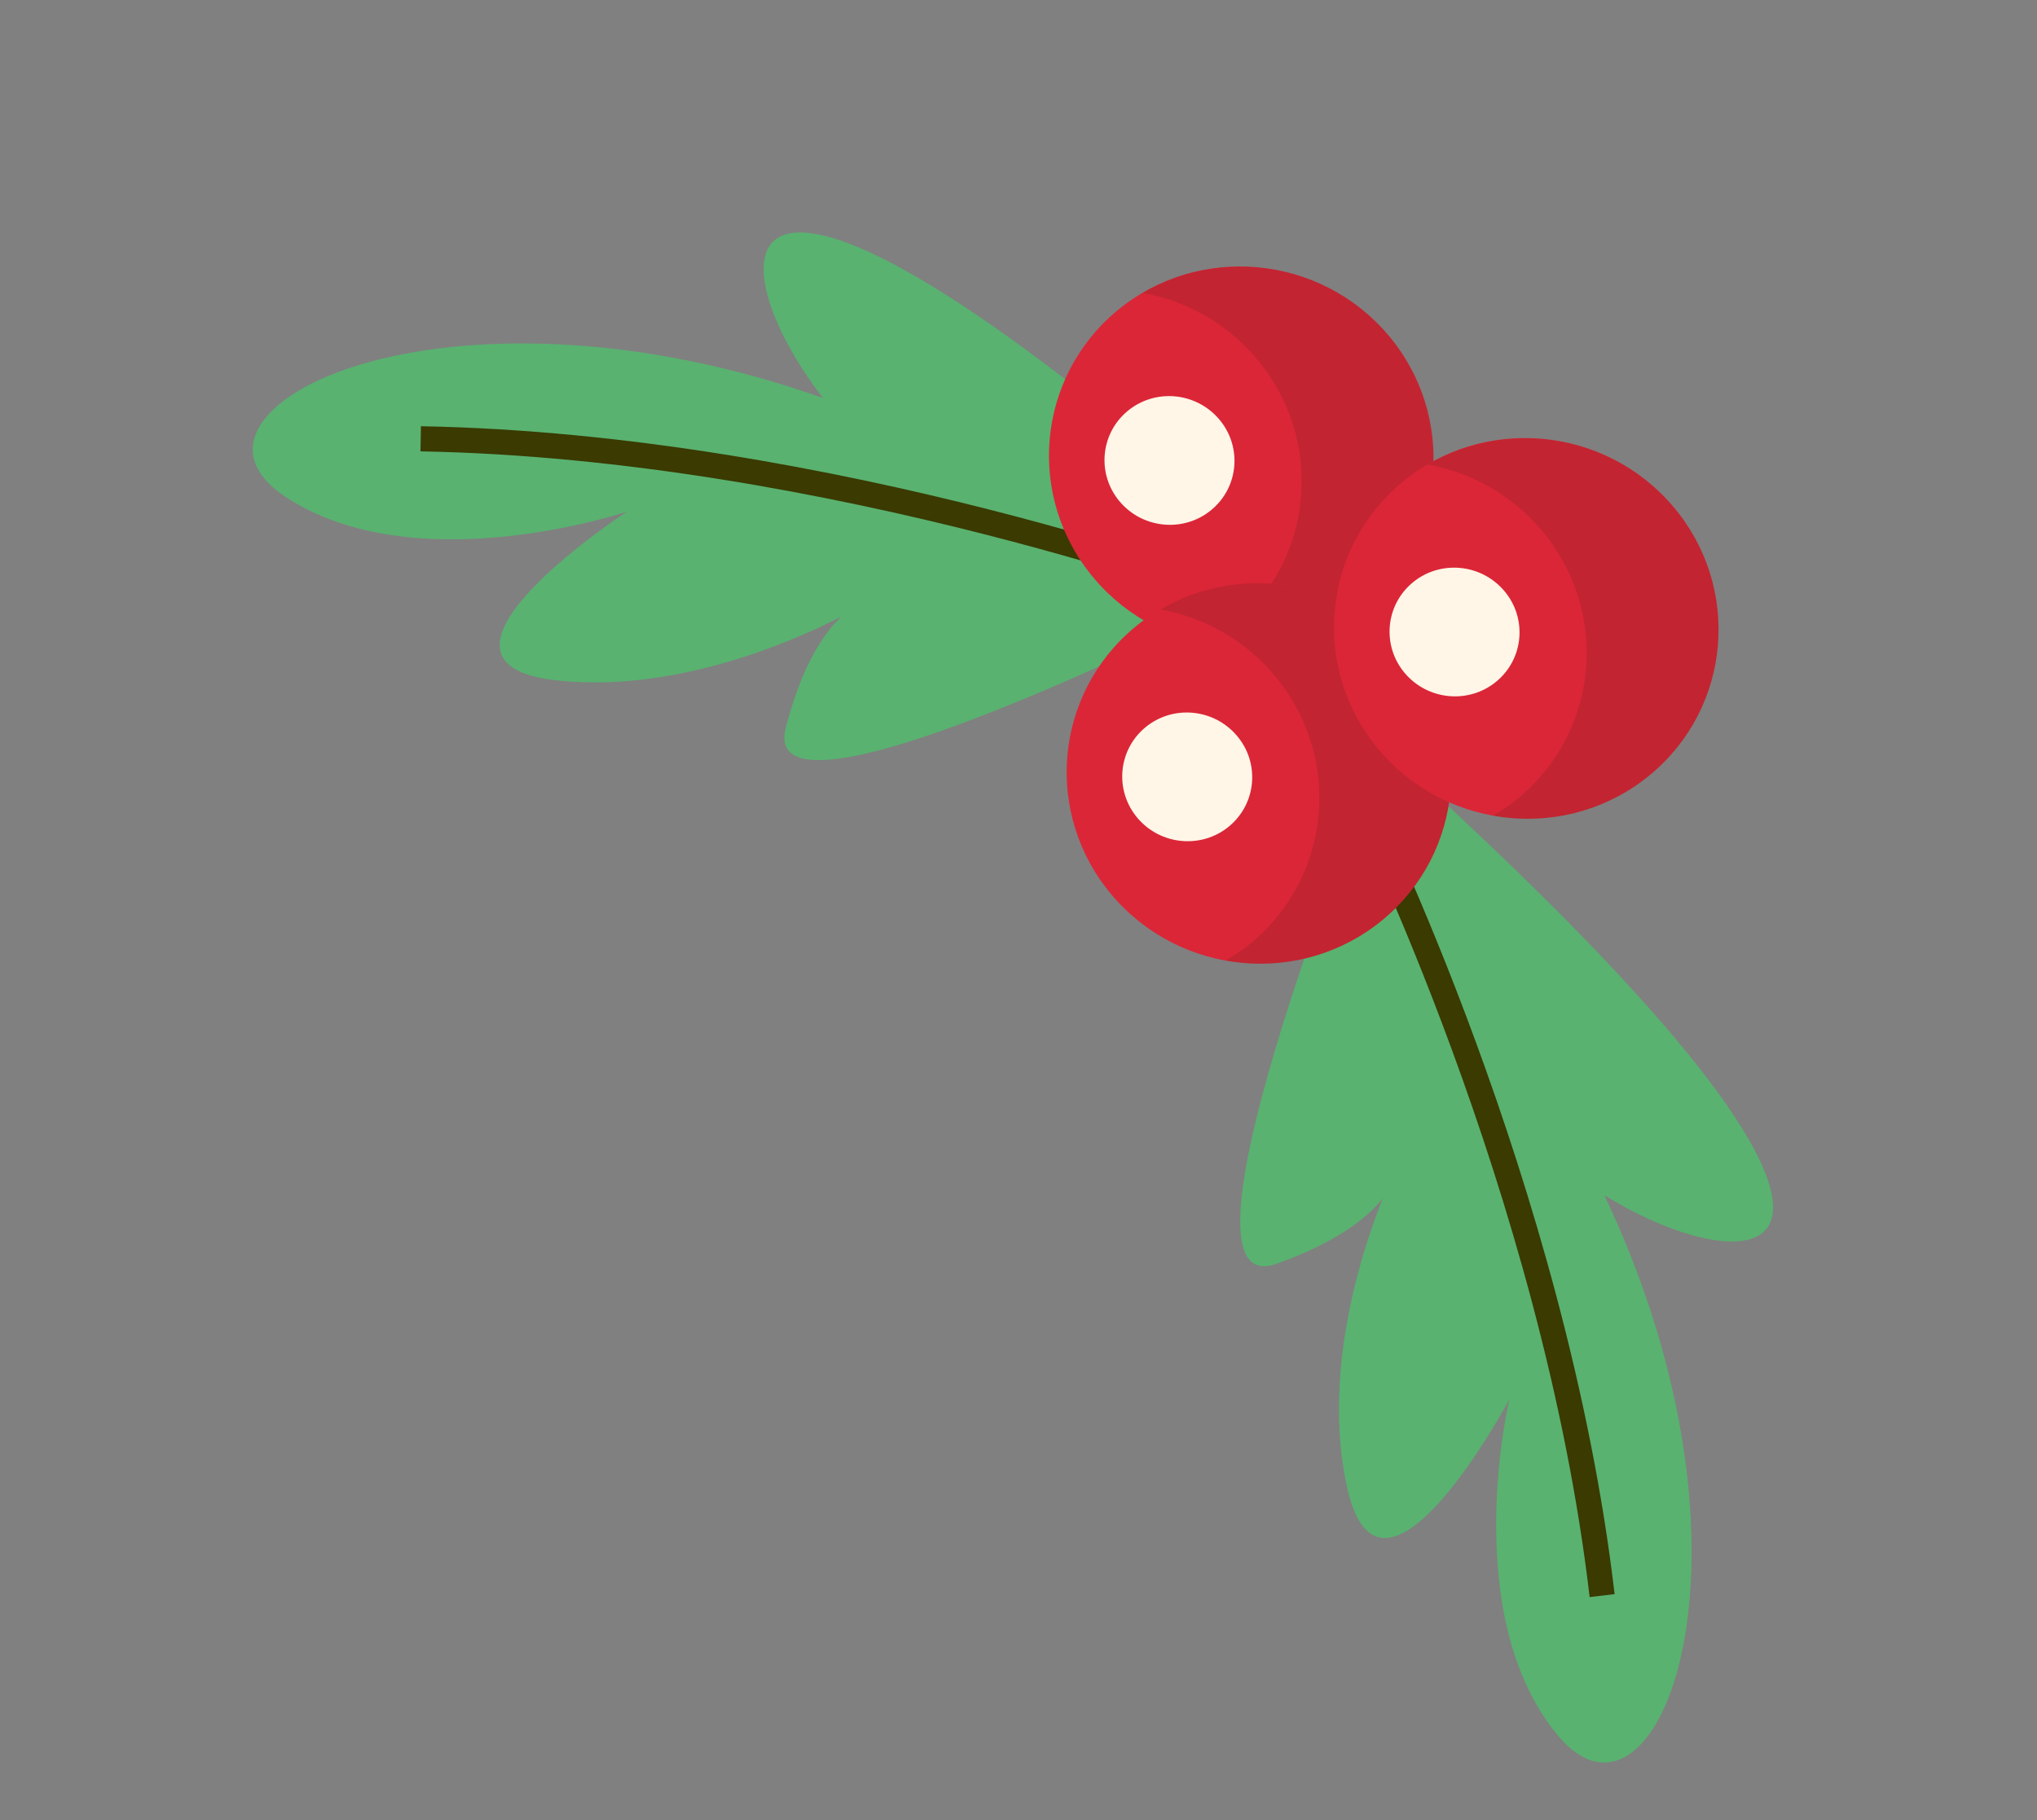 <svg width="47" height="42" viewBox="0 0 47 42" fill="none" xmlns="http://www.w3.org/2000/svg">
<rect x="0" y="0" width="47" height="42" fill="#808080" stroke="none"/>
<path d="M31.918 17.231C31.918 17.231 26.602 30.192 29.461 29.162C32.321 28.133 32.259 26.847 32.259 26.847C32.259 26.847 30.305 30.691 31.073 34.286C31.842 37.88 34.824 32.295 34.824 32.295C34.824 32.295 33.642 37.282 35.946 40.05C38.253 42.818 40.985 35.941 37.016 27.579C40.719 29.868 45.395 29.357 31.917 17.233L31.918 17.231Z" fill="#59B270"/>
<path d="M31.415 18.499C31.415 18.499 35.869 27.447 36.966 36.821" stroke="#3A3A01" stroke-width="0.58" stroke-miterlimit="10"/>
<path d="M29.875 13.205C29.875 13.205 17.374 19.706 18.131 16.788C18.888 13.87 20.184 13.805 20.184 13.805C20.184 13.805 16.514 16.107 12.829 15.699C9.145 15.288 14.464 11.807 14.464 11.807C14.464 11.807 9.57 13.458 6.566 11.451C3.562 9.444 10.203 6.081 18.989 9.184C16.33 5.755 16.39 1.092 29.877 13.209L29.875 13.205Z" fill="#59B270"/>
<path d="M28.652 13.823C28.652 13.823 19.23 10.298 9.707 10.126" stroke="#3A3A01" stroke-width="0.58" stroke-miterlimit="10"/>
<path d="M31.495 13.922C33.369 12.371 33.611 9.601 32.033 7.735C30.454 5.87 27.656 5.612 25.782 7.163C23.909 8.714 23.667 11.484 25.245 13.349C26.823 15.215 29.622 15.473 31.495 13.922Z" fill="#DB2638"/>
<g style="mix-blend-mode:multiply" opacity="0.2">
<path d="M27.87 14.863C28.072 14.743 28.268 14.613 28.453 14.46C30.327 12.909 30.569 10.139 28.991 8.274C28.294 7.449 27.357 6.939 26.366 6.761C28.2 5.685 30.611 6.053 32.033 7.736C33.611 9.601 33.372 12.372 31.495 13.922C30.45 14.788 29.117 15.088 27.87 14.863Z" fill="#651D13"/>
</g>
<path d="M27.949 11.768C28.584 11.243 28.664 10.306 28.131 9.677C27.596 9.045 26.65 8.96 26.018 9.484C25.384 10.009 25.304 10.946 25.836 11.575C26.371 12.207 27.318 12.292 27.949 11.768Z" fill="#FFF6E7"/>
<path d="M31.904 21.225C33.777 19.674 34.019 16.905 32.441 15.039C30.863 13.174 28.064 12.916 26.191 14.467C24.317 16.018 24.075 18.788 25.653 20.653C27.232 22.518 30.03 22.776 31.904 21.225Z" fill="#DB2638"/>
<g style="mix-blend-mode:multiply" opacity="0.2">
<path d="M28.278 22.167C28.48 22.047 28.676 21.917 28.862 21.764C30.735 20.213 30.977 17.443 29.399 15.578C28.702 14.753 27.765 14.243 26.774 14.064C28.608 12.989 31.019 13.356 32.441 15.04C34.019 16.905 33.78 19.676 31.904 21.226C30.858 22.092 29.525 22.392 28.278 22.167Z" fill="#651D13"/>
</g>
<path d="M28.358 19.07C28.993 18.544 29.073 17.607 28.54 16.979C28.005 16.347 27.059 16.261 26.427 16.785C25.793 17.31 25.713 18.247 26.245 18.876C26.78 19.508 27.727 19.593 28.358 19.07Z" fill="#FFF6E7"/>
<path d="M38.073 17.88C39.946 16.329 40.188 13.559 38.61 11.694C37.032 9.829 34.233 9.571 32.359 11.122C30.486 12.673 30.244 15.442 31.822 17.308C33.401 19.173 36.199 19.431 38.073 17.88Z" fill="#DB2638"/>
<g style="mix-blend-mode:multiply" opacity="0.2">
<path d="M34.446 18.824C34.648 18.704 34.844 18.574 35.03 18.421C36.903 16.87 37.145 14.1 35.567 12.235C34.87 11.41 33.933 10.9 32.942 10.722C34.776 9.646 37.187 10.014 38.609 11.697C40.187 13.562 39.948 16.333 38.072 17.883C37.026 18.749 35.693 19.049 34.446 18.824Z" fill="#651D13"/>
</g>
<path d="M34.526 15.727C35.161 15.201 35.241 14.265 34.708 13.636C34.173 13.004 33.227 12.919 32.596 13.442C31.961 13.967 31.881 14.904 32.413 15.533C32.948 16.165 33.895 16.25 34.526 15.727Z" fill="#FFF6E7"/>
</svg>
